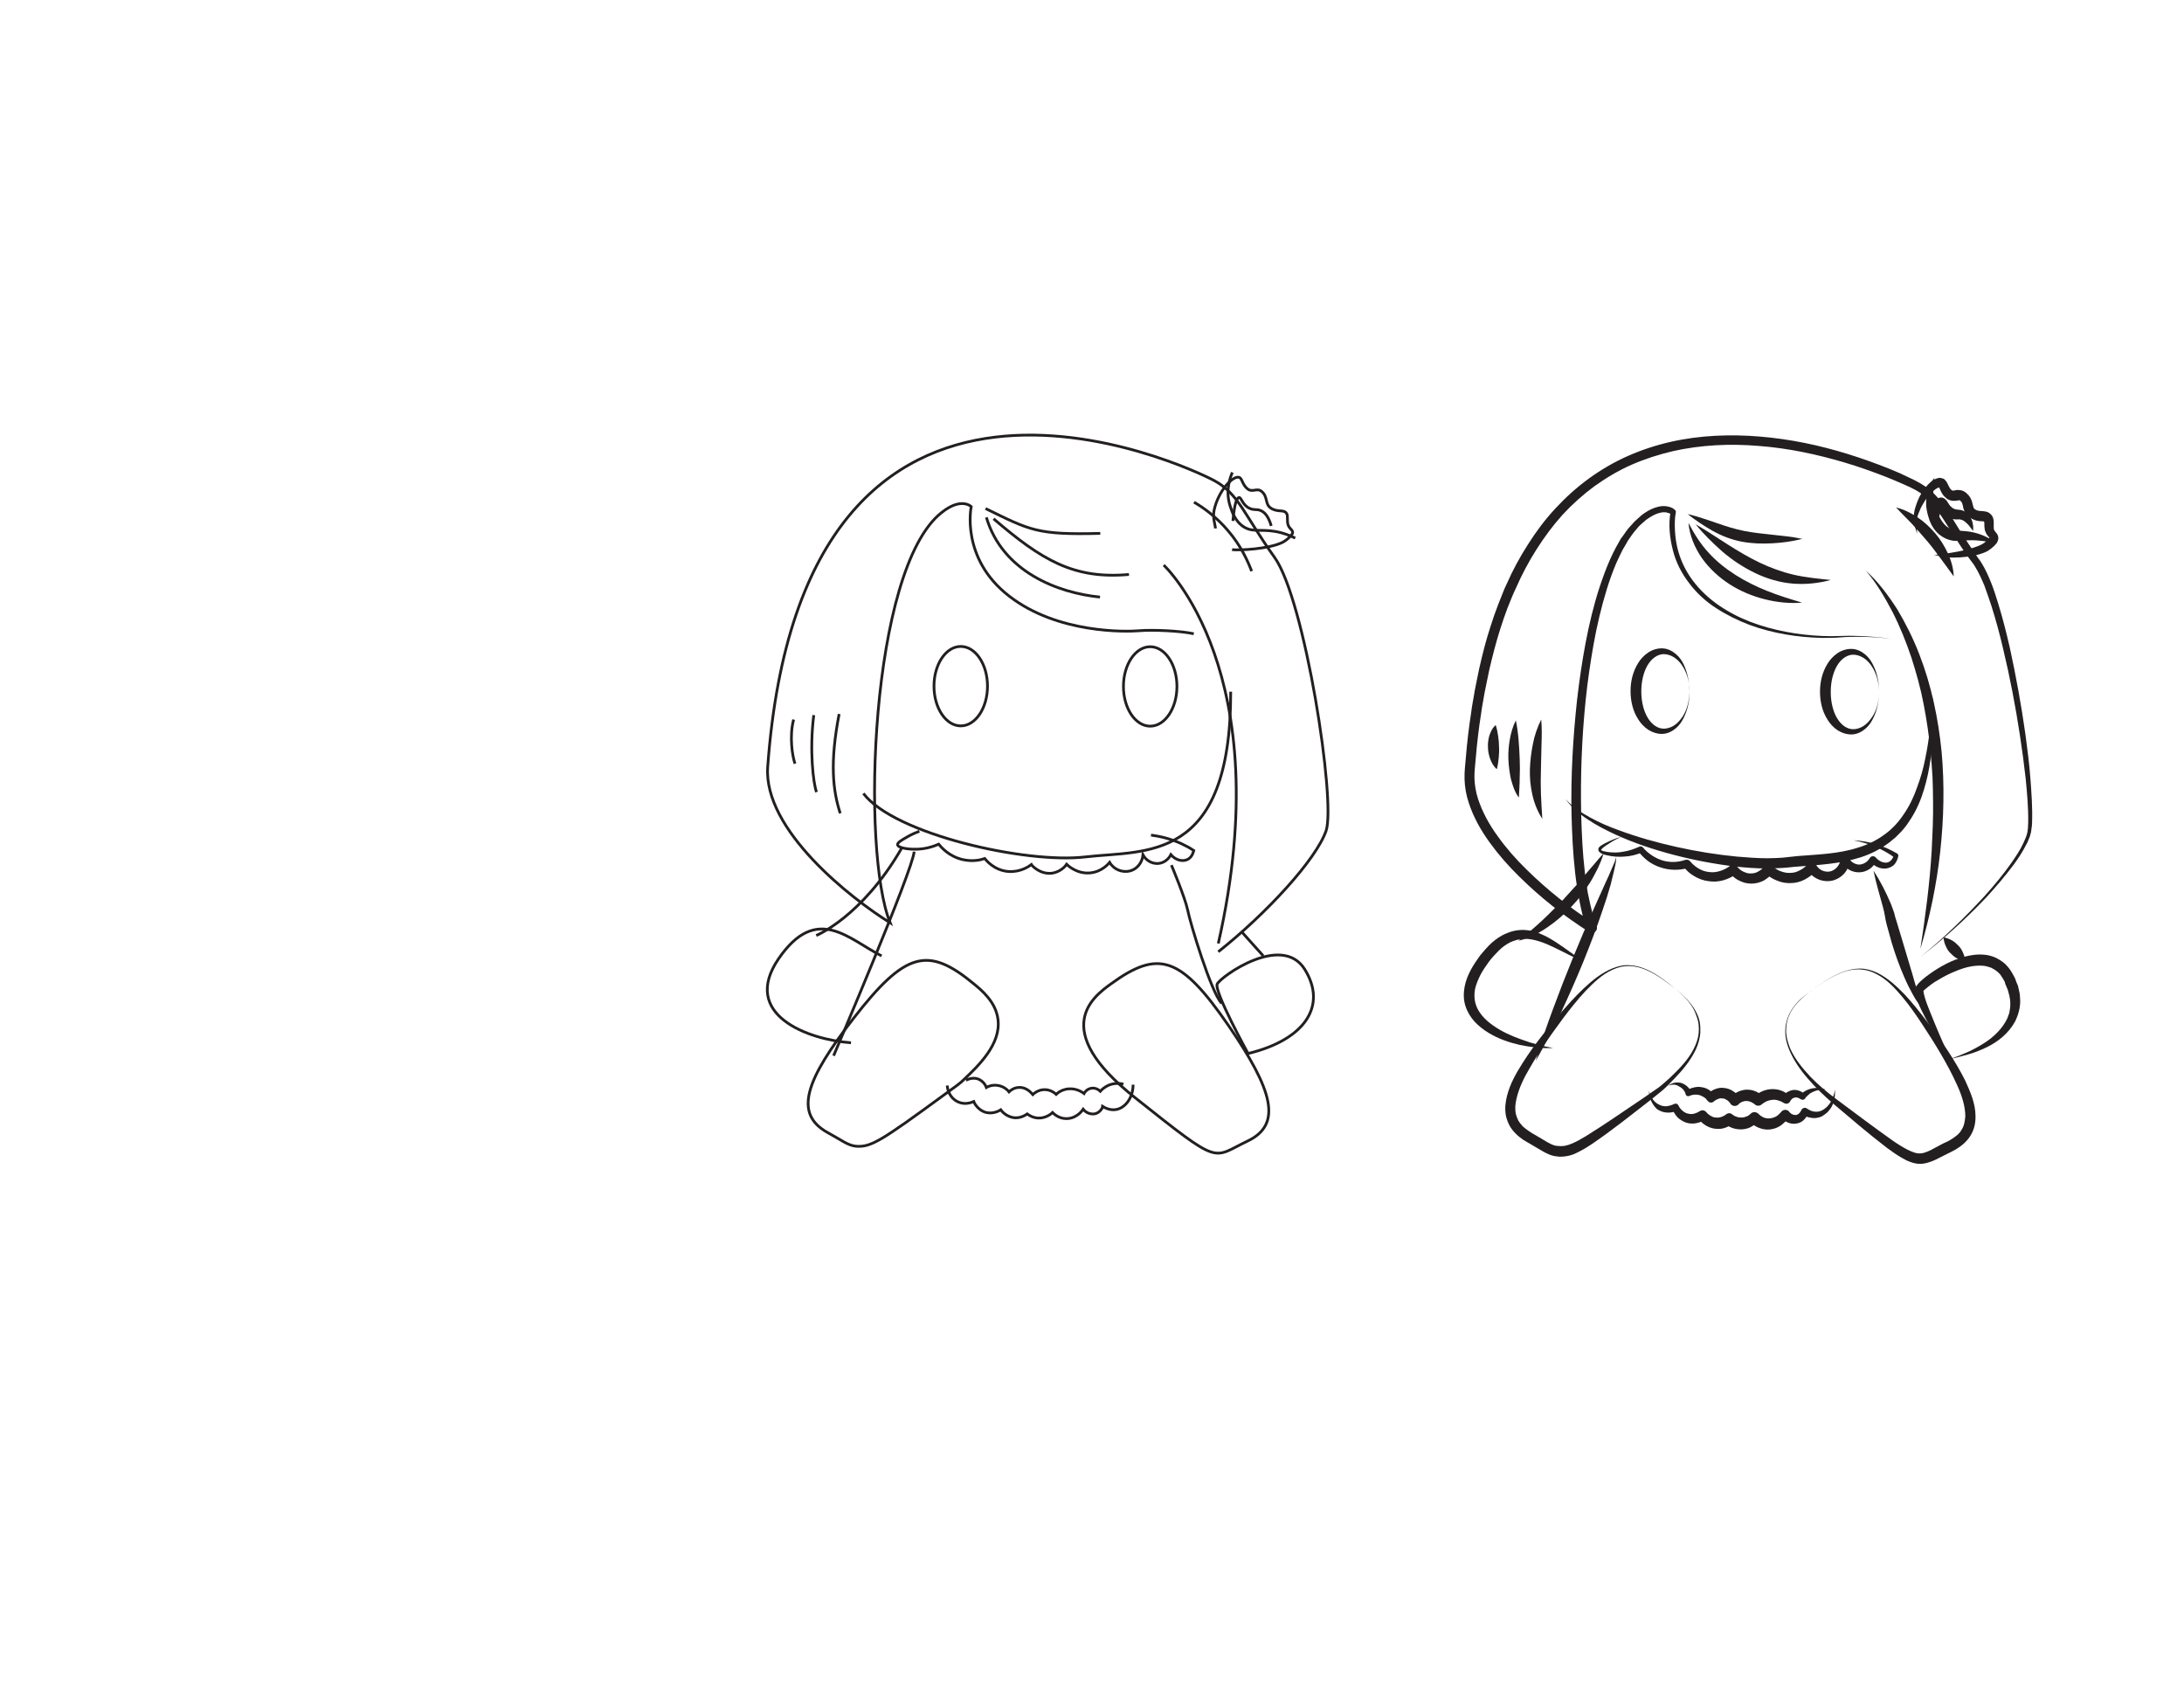 <?xml version="1.0" encoding="utf-8"?>
<!-- Generator: Adobe Illustrator 25.2.0, SVG Export Plug-In . SVG Version: 6.00 Build 0)  -->
<svg version="1.1" id="Layer_1" xmlns="http://www.w3.org/2000/svg" xmlns:xlink="http://www.w3.org/1999/xlink" x="0px" y="0px"
	 viewBox="0 0 792 612" style="enable-background:new 0 0 792 612;" xml:space="preserve">
<style type="text/css">
	.st0{fill:none;stroke:#231F20;stroke-miterlimit:10;}
	.st1{fill:#231F20;}
	.st2{fill:none;}
</style>
<path class="st0" d="M441.8,345.1c17.3-13.7,35.5-33.4,39.1-43.9c3.6-10.6-7.7-83.8-18.7-99.1c-11-15.4-13-23-21.8-27.8
	c-8.9-4.8-149.2-71.9-162,103.7c-1.7,23,30.5,48,44.4,56.6c-10.6-25.9-7.3-128.2,18.6-148.7c7.2-5.8,10.8-2.2,10.8-2.2
	s-4,18.7,13.7,32.4c17.6,13.7,42.5,13,47.2,12.6c4.7-0.4,14.8,0,19.8,1.1"/>
<path class="st0" d="M422,204.9c0,0,42.1,38.9,19.8,137.2"/>
<path class="st0" d="M357.4,184.4c16.2,7.9,18.6,9.6,41.6,9"/>
<path class="st0" d="M360.3,188.1c17.4,14.9,29,22,49.1,20.2"/>
<path class="st0" d="M357.4,188.6"/>
<path class="st0" d="M357.7,187.6c5.8,19.7,25.9,27.4,41.2,28.9"/>
<path class="st0" d="M304.3,258.9c-3.4,17.6-2.3,27.7,0.4,36"/>
<path class="st0" d="M295.1,259.3c-1.6,12.6-0.2,24.7,1,27.9"/>
<path class="st0" d="M288.2,261"/>
<path class="st0" d="M287.8,260.9c-1.6,5.9-0.5,13.3,0.5,16"/>
<path class="st0" d="M349.3,233.5"/>
<ellipse class="st0" cx="348.4" cy="248.8" rx="9.7" ry="14.4"/>
<ellipse class="st0" cx="417.1" cy="248.9" rx="9.7" ry="14.4"/>
<path class="st0" d="M313.1,287.7c11.2,14.8,59,25.6,80.6,23c21.6-2.5,52.7,2.5,52.6-59.9"/>
<path class="st0" d="M509.1,259.6"/>
<line class="st0" x1="450.3" y1="337.9" x2="458.1" y2="346.6"/>
<path class="st0" d="M452.6,382c0,0-12.4-22.5-11.2-25.2c1.3-2.7,23.4-18.5,31.7-5.4C481.4,364.6,473.3,377,452.6,382z"/>
<path class="st0" d="M424.5,314.4"/>
<path class="st0" d="M425.5,315.3"/>
<path class="st0" d="M424.8,313.7c0,0,4.9,11.6,5.9,16.3c0.9,4.7,8.5,29.8,12.3,33.8"/>
<path class="st0" d="M402.8,356.8c-6,4.4-22.7,16.2,8.8,41.2s27.7,22,40.7,15.8c13-6.1,9.1-18.7-6.7-41.8
	C428.2,346.7,420.1,344.2,402.8,356.8z"/>
<path class="st0" d="M353.1,356.7c2.8,2.3,8,6.5,8.8,12.9c1.2,9.1-7.4,17.1-12.2,21.7c-1.5,1.5-2.4,2.1-7.9,6.1
	c-22.3,16.3-26,18.7-31.5,18.2c-2.9-0.3-5.3-2.3-10.1-4.9c-12.6-6.9-7.9-19.2,9.2-41.3C328.3,345,336.5,343,353.1,356.7z"/>
<path class="st0" d="M308.6,378.1c-15.5-1.1-40.1-10.1-26.3-30.4c13.9-20.3,25.6-7,37.4-1.1"/>
<path class="st0" d="M302.3,382.8c0,0,28.8-67.5,29.2-74"/>
<path class="st0" d="M296.5,339.6"/>
<path class="st0" d="M297.8,338.8"/>
<path class="st0" d="M298.9,338.1"/>
<path class="st0" d="M296,339.2c0,0,16.6-6.7,31-31.7"/>
<path class="st0" d="M333.4,301.4c-1,0.4-2.6,1-4.3,2c-2.1,1.2-3.7,2.1-3.6,2.9c0.2,1.3,4.6,1.6,5.2,1.6c2.2,0.1,5.6,0,9.7-1.8
	c0.9,1.1,3.8,4.5,8.8,5.6c3.6,0.8,6.5,0.1,7.9-0.4c0.5,0.6,3.4,4.3,8.6,4.7c4.4,0.3,7.5-1.9,8.3-2.5c0.1,0.2,3.1,3.7,7.6,3.1
	c3.1-0.5,4.9-2.7,5.2-3.2c0.4,0.4,3.8,3.6,8.6,3.1c4.1-0.4,6.5-3.2,7-3.8c1.5,2.6,4.6,3.8,7.4,3.1c2.6-0.7,4.4-3,4.7-5.8
	c1.1,2,3.2,3.2,5.4,3.1c2-0.1,3.8-1.4,4.7-3.2c1.8,2.1,4.5,2.7,6.3,1.6c1.5-0.9,1.9-2.7,2-3.1c-1.3-0.9-2.8-1.7-4.5-2.5
	c-4.2-1.9-8-2.7-11-3.1"/>
<path class="st0" d="M350.3,391.7c0.2-0.1,2.1-1.2,4.3-0.5c2.2,0.8,3,2.8,3.1,3.1c0.5-0.3,2.1-1.1,4.3-0.7c2.3,0.4,3.6,1.9,3.9,2.3
	c0.3-0.3,1.7-1.6,3.7-1.6c3-0.1,4.8,2.5,4.9,2.6c0.3-0.3,1.8-1.7,4.1-1.8c2.5-0.1,4.2,1.5,4.4,1.7c0.5-0.5,2.1-1.8,4.6-2
	c3-0.2,5.1,1.4,5.5,1.7c0.1-0.2,0.8-1.4,2.2-1.8c1.3-0.4,2.7,0,3.7,1c0.5-0.6,1.5-1.5,3-2.2c2.4-1,4.6-0.6,5.4-0.4"/>
<path class="st0" d="M343.5,393.6c0.2,2.9,2,5.4,4.6,6.2c2.4,0.8,4.5-0.2,5-0.4c0.1,0.3,1.4,3.2,4.6,4c2.7,0.6,4.9-0.8,5.2-1
	c0.2,0.3,2,2.7,5.2,2.9c2.3,0.1,4-1.1,4.4-1.4c0.5,0.4,2,1.4,4,1.5c2.9,0.1,4.9-1.7,5.2-2c0.3,0.3,2.2,2.3,5.2,2.2
	c3.7-0.1,5.7-3.1,5.9-3.4c1.1,1.4,2.9,2,4.5,1.6c1.9-0.6,2.6-2.4,2.6-2.6c0.8,0.5,2.7,1.5,4.9,1.1c3.3-0.6,6.1-4.3,6.1-9"/>
<path class="st0" d="M433,182.1c3.3,1.9,8,5.2,12.4,10.4c4.7,5.5,7.1,11,8.5,14.6"/>
<path class="st0" d="M446.8,199.3c2.7,0.3,13.2-0.2,18.2-2.6c2-1,3.6-2.9,3.7-3.3c0.4-1.5-1.6-1.5-1.8-4.1c-0.1-2,0.1-2.5-0.4-3.2
	c-1-1.5-3.2-0.2-5.7-1.9c-2.2-1.5-0.9-4.2-3.4-6.1c-1.7-1.3-3.3,0.7-5.2-1c-1.7-1.5-1.8-3.7-2.8-4c-2.3-0.8-7.6,4.9-9.1,11.8
	c-0.6,2.7,0.3,5.1,0.5,6.7"/>
<path class="st0" d="M446.9,171.3c-0.6,1.4-2.7,6.4-0.8,12.2c0.6,1.9,1.8,5.7,5.2,7.7c3.7,2.1,6.6,0.2,13.4,2c2.2,0.6,3.9,1.4,5,1.9
	"/>
<path class="st0" d="M447.1,188.9c0.6-6.8,1.5-8.4,2.2-8.5c0.9-0.1,1.2,2.7,3.8,3.9c1.7,0.8,2.5,0.2,4,0.8c1.3,0.5,2.8,1.8,3.9,5.6"
	/>
<g>
	<path class="st1" d="M696.4,347c8.3-6.7,16-14.2,23.2-22c3.6-4,7-8.1,10-12.4c1.5-2.2,3-4.4,4.1-6.8l0.4-0.9l0.4-0.9
		c0.2-0.6,0.5-1.2,0.6-1.8c0.2-0.6,0.2-1.3,0.3-1.9c0-0.7,0.1-1.3,0.1-2c0.1-5.3-0.4-10.6-0.9-15.9c-0.6-5.3-1.3-10.6-2.1-15.8
		c-1.6-10.5-3.6-21-6.1-31.4c-1.2-5.2-2.6-10.3-4.2-15.4c-0.8-2.5-1.7-5-2.6-7.5c-1-2.4-2.1-4.8-3.4-6.9l-0.5-0.8l-0.6-0.8l-1.2-1.6
		l-2.3-3.3c-1.5-2.2-2.9-4.5-4.4-6.8c-2.9-4.5-5.6-9.1-9.4-12.3c-1.9-1.6-4.1-2.7-6.6-3.8c-2.4-1.1-4.8-2.1-7.3-3.1
		c-4.9-1.9-9.9-3.7-15-5.2c-10.1-3-20.5-5.2-31-6c-10.5-0.9-21.1-0.4-31.3,1.9c-5.1,1.2-10.1,2.8-14.9,4.9
		c-4.8,2.1-9.3,4.8-13.5,7.8c-4.2,3.1-8.1,6.6-11.6,10.4c-3.5,3.9-6.6,8.1-9.4,12.5c-2.8,4.4-5.3,9.1-7.4,13.9
		c-0.6,1.2-1.1,2.4-1.6,3.6c-0.5,1.2-1,2.4-1.5,3.7c-0.9,2.5-1.8,4.9-2.6,7.5c-1.6,5-2.9,10.1-4.1,15.3c-0.5,2.6-1.1,5.2-1.6,7.8
		c-0.4,2.6-1,5.2-1.3,7.8c-0.4,2.6-0.8,5.2-1.1,7.9c-0.3,2.6-0.6,5.3-0.8,7.9c-0.2,2.6-0.6,5.4-0.5,7.7c0.1,2.5,0.5,4.9,1.3,7.4
		c1.6,4.8,4.1,9.4,7.2,13.6c3,4.2,6.5,8.2,10.3,11.9c7.5,7.4,15.8,14,24.7,19.7l-2.6,2.2c-1.4-3.4-2.1-6.9-2.8-10.3
		c-0.3-1.7-0.6-3.5-0.9-5.2c-0.3-1.7-0.5-3.5-0.7-5.2c-0.8-7-1.1-13.9-1.3-20.9c-0.3-13.9,0.5-27.8,2-41.7
		c0.8-6.9,1.8-13.8,3.1-20.7c1.3-6.8,2.9-13.6,5.1-20.3c1.1-3.3,2.3-6.6,3.7-9.8c0.7-1.6,1.5-3.2,2.3-4.7l1.3-2.3
		c0.2-0.4,0.4-0.8,0.7-1.1l0.8-1.1c0.5-0.7,1-1.5,1.6-2.2l1.8-2c0.3-0.4,0.6-0.6,1-1l1-0.9c0.3-0.3,0.7-0.6,1-0.9l1.1-0.8
		c1.5-1,3.2-1.9,5.1-2.3c0.9-0.2,2-0.3,3-0.1c0.5,0.1,1,0.2,1.5,0.4c0.5,0.2,0.9,0.4,1.4,0.9c0.3,0.2,0.4,0.6,0.3,0.9l0,0.1
		c-0.4,2-0.4,4.2-0.3,6.4c0.1,2.2,0.4,4.3,0.9,6.4c1,4.2,2.9,8.2,5.5,11.7c2.6,3.5,5.8,6.5,9.4,9c3.6,2.5,7.5,4.5,11.6,6.1
		c8.2,3.1,17.1,4.7,25.9,5.1c2.2,0.1,4.4,0.1,6.6,0c2.2-0.1,4.5-0.1,6.7,0c2.2,0.1,4.4,0.2,6.7,0.4c2.2,0.2,4.4,0.5,6.6,0.9
		c-2.2-0.4-4.4-0.6-6.6-0.8c-2.2-0.1-4.4-0.2-6.6-0.2c-2.2,0-4.4,0-6.6,0.2c-2.2,0.2-4.5,0.2-6.7,0.2c-8.9-0.2-17.8-1.6-26.3-4.7
		c-4.2-1.6-8.3-3.6-12-6c-3.8-2.4-7.2-5.5-9.9-9.1c-2.8-3.6-4.9-7.7-6-12.2c-1.1-4.4-1.6-9-0.8-13.7l0.3,0.9
		c-0.1-0.1-0.5-0.3-0.8-0.4c-0.3-0.1-0.7-0.2-1-0.3c-0.7-0.1-1.4-0.1-2.2,0.1c-1.5,0.3-2.9,1.1-4.3,2l-1,0.7
		c-0.3,0.3-0.6,0.6-0.9,0.8l-0.9,0.8c-0.3,0.3-0.6,0.5-0.9,0.9l-1.6,1.9c-0.5,0.6-1,1.4-1.5,2.1l-0.7,1c-0.2,0.4-0.4,0.7-0.6,1.1
		l-1.3,2.2c-0.7,1.5-1.5,3-2.2,4.6c-1.3,3.1-2.5,6.3-3.5,9.6c-2,6.5-3.6,13.3-4.8,20c-1.2,6.8-2.2,13.6-2.9,20.5
		c-1.4,13.7-1.9,27.5-1.6,41.3c0.2,6.9,0.5,13.8,1.3,20.6c0.2,1.7,0.4,3.4,0.7,5.1c0.2,1.7,0.5,3.4,0.9,5c0.7,3.3,1.5,6.6,2.7,9.7
		l0,0c0.4,0.9-0.1,1.9-1,2.3c-0.5,0.2-1.1,0.1-1.6-0.1c-9.2-5.8-17.7-12.5-25.4-20.1c-3.9-3.8-7.5-7.9-10.7-12.3
		c-3.2-4.4-6-9.3-7.7-14.6c-0.9-2.7-1.4-5.5-1.5-8.4c-0.1-3,0.3-5.5,0.5-8.2c0.2-2.7,0.5-5.3,0.8-8c0.3-2.7,0.7-5.3,1.1-8
		c0.3-2.7,0.9-5.3,1.3-8c0.5-2.7,1.1-5.3,1.6-7.9c1.2-5.3,2.5-10.5,4.2-15.6c0.8-2.6,1.7-5.1,2.7-7.7c0.5-1.3,1-2.5,1.5-3.8
		c0.5-1.3,1-2.5,1.6-3.7c2.2-5,4.8-9.8,7.7-14.3c2.9-4.6,6.2-9,9.9-13c3.7-4,7.8-7.7,12.2-10.9c4.4-3.2,9.2-6,14.2-8.2
		c5-2.2,10.2-3.9,15.5-5.1c10.6-2.4,21.6-2.8,32.4-1.9c10.8,0.9,21.4,3.1,31.7,6.3c5.2,1.6,10.2,3.4,15.2,5.4c2.5,1,5,2.1,7.4,3.3
		c2.4,1.1,5,2.5,7.2,4.3c2.2,1.8,4,4,5.5,6.3c1.6,2.2,3,4.5,4.4,6.8c1.4,2.3,2.8,4.5,4.3,6.7l2.2,3.3l1.1,1.6l0.6,0.8l0.6,0.9
		c1.5,2.4,2.6,4.9,3.6,7.4c1,2.5,1.8,5.1,2.6,7.7c1.6,5.2,2.9,10.4,4.1,15.6c2.3,10.5,4.2,21,5.7,31.6c0.7,5.3,1.4,10.6,1.8,16
		c0.4,5.3,0.8,10.7,0.6,16.1c0,0.7-0.1,1.4-0.2,2c-0.1,0.7-0.1,1.4-0.4,2.1c-0.1,0.7-0.4,1.3-0.7,2l-0.4,1l-0.5,0.9
		c-1.2,2.4-2.7,4.7-4.3,6.9c-3.2,4.3-6.7,8.4-10.3,12.3C712.8,333.3,704.8,340.5,696.4,347z"/>
</g>
<g>
	<path class="st1" d="M676.6,206.9c4.5,4,8.1,8.9,11.4,14c3.1,5.2,5.8,10.6,8,16.3c4.4,11.3,6.9,23.3,8.1,35.4
		c1.1,12.1,0.8,24.2-0.5,36.2c-1.3,12-3.8,23.8-7.2,35.3c1.8-11.9,3.4-23.7,4.1-35.6l0.2-4.5c0.1-1.5,0.1-3,0.2-4.5l0.1-4.5l0-4.4
		c0-3-0.1-5.9-0.2-8.9c-0.1-1.5-0.2-3-0.3-4.4l-0.2-2.2l-0.2-2.2c-0.5-5.9-1.4-11.7-2.5-17.5c-1.1-5.8-2.7-11.5-4.5-17.1
		c-1.9-5.6-4.1-11.1-6.8-16.4C683.5,216.6,680.5,211.4,676.6,206.9z"/>
</g>
<g>
	<path class="st1" d="M612,186.4c3.6,0.8,7,2.1,10.4,3.2c3.4,1.2,6.6,2.2,10,2.9c3.4,0.7,6.9,1,10.4,1.4c3.6,0.4,7.2,0.7,10.8,1.5
		c-3.6,0.9-7.2,1.4-10.9,1.6c-3.7,0.2-7.4,0.1-11.1-0.6c-3.7-0.7-7.3-2.1-10.5-3.9C617.9,190.7,614.9,188.7,612,186.4z"/>
</g>
<g>
	<path class="st1" d="M614.9,190.1c4,2.3,7.8,4.9,11.6,7.3c3.8,2.4,7.6,4.7,11.6,6.6c4,1.9,8.1,3.4,12.4,4.4c4.3,1,8.8,1.4,13.4,1.9
		c-4.5,1.2-9.2,1.7-13.9,1.3c-4.7-0.4-9.4-1.8-13.7-3.9c-4.3-2.1-8.2-4.7-11.7-7.7C621.1,196.9,617.8,193.7,614.9,190.1z"/>
</g>
<g>
	<path class="st2" d="M612,190.6"/>
</g>
<g>
	<path class="st1" d="M612.3,189.6c2.1,4,4.4,7.7,7.3,10.8c2.9,3.2,6.2,5.8,9.8,8.1c3.6,2.3,7.5,4.2,11.5,5.8
		c4,1.6,8.2,2.9,12.6,4.2c-4.5,0.4-9.1-0.1-13.5-1.2c-4.4-1.1-8.8-2.9-12.7-5.4c-3.9-2.5-7.4-5.7-10.1-9.5
		C614.5,198.5,612.7,194.1,612.3,189.6z"/>
</g>
<g>
	<path class="st1" d="M558.9,260.9c0.3,3.1,0.2,6.2,0.1,9.2l-0.2,8.9c-0.1,3-0.1,5.9,0,8.8c0.1,3,0.3,5.9,0.5,9.1
		c-1.7-2.6-2.9-5.6-3.6-8.7c-0.7-3.1-1-6.2-0.9-9.3c0.1-3.1,0.5-6.2,1.1-9.2C556.5,266.6,557.5,263.7,558.9,260.9z"/>
</g>
<g>
	<path class="st1" d="M549.7,261.2c0.5,2.4,0.8,4.8,1,7.1c0.2,2.3,0.3,4.6,0.4,6.9c0.1,2.3,0.1,4.6,0,6.9c0,2.3-0.2,4.6-0.3,7.1
		c-0.8-1-1.3-2.1-1.8-3.3c-0.4-1.1-0.8-2.3-1.1-3.5c-0.5-2.3-0.8-4.7-0.9-7.1c-0.1-2.4,0.1-4.8,0.5-7.1
		C547.9,265.8,548.6,263.4,549.7,261.2z"/>
</g>
<g>
	<path class="st2" d="M542.8,262.9"/>
</g>
<g>
	<path class="st1" d="M542.4,262.9c0.5,1.5,0.7,2.8,0.9,4.1c0.2,1.3,0.3,2.6,0.3,3.8c0.1,1.3,0,2.6-0.1,3.9
		c-0.1,1.3-0.3,2.7-0.7,4.2c-1.2-1-1.9-2.4-2.4-3.7c-0.5-1.4-0.8-2.8-0.8-4.2c-0.1-1.4,0.1-2.9,0.5-4.3
		C540.6,265.3,541.2,263.9,542.4,262.9z"/>
</g>
<g>
	<path class="st2" d="M603.9,235.5"/>
</g>
<g>
	<path class="st1" d="M612.7,250.7c0,3.2-0.6,6.4-2,9.3c-0.7,1.5-1.6,2.9-2.9,4c-1.3,1.1-2.9,2-4.8,2.1c-1.8,0.1-3.7-0.5-5.3-1.5
		c-1.5-1-2.8-2.4-3.7-3.9c-1.9-3-2.7-6.6-2.7-10.1c0-3.5,0.8-7,2.7-10.1c0.9-1.5,2.2-2.9,3.7-3.9c1.5-1,3.4-1.6,5.3-1.5
		c1.9,0.1,3.5,1,4.8,2.1c1.3,1.1,2.2,2.5,2.9,4C612.1,244.3,612.6,247.6,612.7,250.7z M612.7,250.7c0-3.2-0.8-6.4-2.5-9.1
		c-0.8-1.3-1.9-2.5-3.2-3.3c-1.3-0.8-2.7-1.2-4.1-1.1c-2.7,0.3-4.8,2.5-6,5.1c-1.2,2.6-1.7,5.5-1.7,8.4c0,2.9,0.5,5.8,1.7,8.4
		c1.2,2.5,3.2,4.8,6,5.1c1.4,0.1,2.8-0.3,4.1-1.1c1.3-0.8,2.3-2,3.2-3.3C611.9,257.2,612.6,253.9,612.7,250.7z"/>
</g>
<g>
	<path class="st1" d="M681.4,250.9c0,3.2-0.6,6.4-2,9.3c-0.7,1.5-1.6,2.9-2.9,4c-1.3,1.1-2.9,2-4.8,2.1c-1.8,0.1-3.7-0.5-5.3-1.5
		c-1.5-1-2.8-2.4-3.7-3.9c-1.9-3-2.7-6.6-2.7-10.1c0-3.5,0.8-7,2.7-10.1c0.9-1.5,2.2-2.9,3.7-3.9c1.5-1,3.4-1.6,5.3-1.5
		c1.9,0.1,3.5,1,4.8,2.1c1.3,1.1,2.2,2.5,2.9,4C680.9,244.5,681.4,247.7,681.4,250.9z M681.4,250.9c0-3.2-0.8-6.4-2.5-9.1
		c-0.8-1.3-1.9-2.5-3.2-3.3c-1.3-0.8-2.7-1.2-4.1-1.1c-2.7,0.3-4.8,2.5-6,5.1c-1.2,2.6-1.7,5.5-1.7,8.4c0,2.9,0.5,5.8,1.7,8.4
		c1.2,2.5,3.2,4.8,6,5.1c1.4,0.1,2.8-0.3,4.1-1.1c1.3-0.8,2.3-2,3.2-3.3C680.7,257.3,681.4,254.1,681.4,250.9z"/>
</g>
<g>
	<path class="st1" d="M567.7,289.7c2.5,2.8,5.6,4.9,8.9,6.7c3.3,1.8,6.7,3.3,10.1,4.5c6.9,2.6,14.1,4.6,21.3,6.2
		c7.2,1.6,14.6,2.8,21.9,3.5c3.7,0.3,7.3,0.6,11,0.6c1.8,0,3.6-0.1,5.4-0.2c1.7-0.2,3.7-0.4,5.6-0.6c3.8-0.3,7.5-0.5,11.1-0.9
		c3.6-0.4,7.2-1,10.6-2.1c3.4-1,6.6-2.5,9.5-4.6c2.9-2,5.3-4.6,7.3-7.6c2-2.9,3.6-6.2,4.8-9.7c1.3-3.4,2.3-7,3-10.6
		c1.5-7.2,2.2-14.7,2.6-22.2c0.5,7.5,0.3,15-0.7,22.5c-0.5,3.7-1.3,7.5-2.4,11.1c-1.1,3.7-2.6,7.2-4.7,10.5
		c-0.5,0.8-1.1,1.6-1.6,2.4c-0.6,0.8-1.2,1.5-1.9,2.3c-0.7,0.7-1.4,1.4-2.1,2.1c-0.8,0.6-1.5,1.3-2.3,1.9c-3.2,2.4-6.7,4.2-10.5,5.4
		c-7.5,2.4-15.2,2.7-22.5,3.3c-1.9,0.1-3.6,0.4-5.6,0.5c-1.9,0.1-3.9,0.2-5.8,0.2c-3.8,0-7.6-0.3-11.4-0.7
		c-7.5-0.9-14.9-2.3-22.2-4.2c-7.3-1.9-14.5-4.3-21.3-7.4c-3.4-1.6-6.8-3.3-9.9-5.4c-1.6-1-3.1-2.2-4.5-3.4
		C570,292.6,568.8,291.2,567.7,289.7z"/>
</g>
<path class="st0" d="M763.7,261.6"/>
<g>
	<path class="st1" d="M704.8,339.9c1.3,0.2,2.2,0.6,3.1,1.1c0.9,0.5,1.6,1.2,2.3,1.9c0.7,0.7,1.2,1.5,1.6,2.4
		c0.4,0.9,0.8,1.9,0.8,3.2c-1.3-0.2-2.2-0.6-3.1-1.1c-0.9-0.5-1.6-1.2-2.3-1.9c-0.7-0.7-1.2-1.5-1.6-2.5
		C705.2,342.2,704.9,341.2,704.8,339.9z"/>
</g>
<g>
	<path class="st1" d="M707.2,384c-2.6-3.8-4.9-7.7-7.2-11.6c-1.1-2-2.2-4-3.2-6.1c-0.5-1-1-2.1-1.4-3.2c-0.2-0.5-0.4-1.1-0.6-1.7
		c-0.2-0.6-0.4-1.2-0.4-2.1c0-0.2,0-0.4,0.1-0.9c0.1-0.4,0.2-0.6,0.4-0.8c0.3-0.4,0.5-0.6,0.7-0.9c0.4-0.5,0.9-0.9,1.3-1.3
		c0.9-0.8,1.8-1.5,2.8-2.2c1.9-1.4,3.9-2.6,6-3.7c2.1-1.1,4.3-1.9,6.7-2.6c2.3-0.6,4.8-1,7.4-0.7c1.3,0.1,2.6,0.5,3.8,1
		c1.2,0.6,2.4,1.3,3.4,2.2c0.5,0.4,0.9,1,1.4,1.5c0.4,0.5,0.8,1.1,1.1,1.6l0.9,1.6c0.1,0.3,0.3,0.5,0.4,0.8l0.3,0.9l0.7,1.7l0.4,1.8
		c0.1,0.3,0.1,0.6,0.2,0.9l0.1,0.9c0,0.6,0.1,1.3,0.1,1.9c0,2.5-0.7,5-1.8,7.3c-2.4,4.4-6.3,7.5-10.5,9.5c-2.1,1-4.3,1.9-6.5,2.5
		c-1.1,0.3-2.2,0.6-3.3,0.9L707.2,384z M707.2,384c1.1-0.4,2.2-0.8,3.2-1.2c1-0.4,2.1-0.9,3.1-1.3c1-0.4,2-1,3-1.5
		c1-0.5,1.9-1.1,2.9-1.7c3.7-2.3,6.9-5.5,8.6-9.2c0.2-0.5,0.3-1,0.5-1.4c0.1-0.2,0.2-0.5,0.2-0.7l0.1-0.7c0.1-0.5,0.2-1,0.2-1.5
		l0-1.5c0-0.5-0.1-1-0.2-1.5l-0.1-0.7c-0.1-0.2-0.1-0.5-0.2-0.7l-0.4-1.5l-0.6-1.4l-0.3-0.7L727,356l-0.8-1.4
		c-0.3-0.5-0.6-0.8-0.8-1.2c-0.3-0.3-0.6-0.7-1-1c-0.7-0.6-1.5-1.1-2.3-1.5c-0.9-0.3-1.8-0.6-2.7-0.7c-1.9-0.2-4,0-6,0.5
		c-2,0.5-4,1.3-6,2.2c-2,0.9-3.9,2-5.7,3.1c-0.9,0.6-1.8,1.2-2.6,1.9c-0.4,0.3-0.8,0.7-1.2,1c-0.2,0.2-0.3,0.3-0.4,0.4
		c0,0,0,0,0-0.1c0-0.1,0-0.1,0,0c0,0.3,0.1,0.8,0.2,1.3c0.1,0.5,0.3,1,0.4,1.5c0.3,1,0.7,2.1,1.1,3.1c0.8,2.1,1.7,4.2,2.5,6.2
		C703.5,375.7,705.4,379.8,707.2,384z"/>
</g>
<g>
	<path class="st2" d="M679.1,316.3"/>
</g>
<g>
	<path class="st2" d="M680.1,317.2"/>
</g>
<g>
	<path class="st1" d="M679.4,315.7c2.5,3.8,4.5,7.8,6.3,12c0.4,1.1,0.8,2.1,1.2,3.3l0.4,1.6l0.5,1.6l1.9,6.3
		c1.3,4.2,2.5,8.5,3.8,12.7c0.6,2.1,1.2,4.3,1.9,6.4l0.5,1.6c0.2,0.5,0.4,1,0.5,1.6c0.4,1,0.8,2.1,1.3,3.1c-0.9-0.7-1.6-1.6-2.3-2.5
		c-0.7-0.9-1.2-1.9-1.8-2.9c-1.1-2-2.1-4-3-6.1c-1.8-4.1-3.3-8.3-4.6-12.6c-0.6-2.2-1.2-4.3-1.8-6.5l-0.4-1.7l-0.3-1.7
		c-0.2-1-0.4-2.1-0.7-3.1C681.6,324.4,680.3,320.1,679.4,315.7z"/>
</g>
<g>
	<path class="st1" d="M657.4,358.8c-1.7,1.2-3.4,2.6-4.9,4.1c-1.5,1.5-2.8,3.2-3.6,5.1c-0.9,1.9-1.2,4-1.2,6.1
		c0.1,2.1,0.7,4.1,1.5,6.1c1.7,3.8,4.4,7.1,7.3,10.2c2.9,3,6.1,5.7,9.5,8.2l10.2,7.6c3.4,2.5,6.8,5,10.2,7.4
		c1.7,1.2,3.5,2.3,5.2,3.2c1.8,0.9,3.5,1.6,5,1.4c1.5-0.1,3.3-1,5.1-2l2.8-1.5l1.5-0.7c0.4-0.2,0.9-0.4,1.3-0.7
		c0.8-0.5,1.6-1,2.3-1.6c0.7-0.6,1.3-1.2,1.7-2c0.5-0.7,0.8-1.5,1-2.3c0.2-0.8,0.3-1.7,0.4-2.6c0-3.7-1.3-7.7-3-11.4
		c-1.7-3.8-3.7-7.5-5.8-11.1c-2.1-3.6-4.4-7.2-6.7-10.7c-2.3-3.5-4.7-7-7.4-10.2c-2.7-3.2-5.6-6.3-9.3-8.2c-1.8-1-3.9-1.6-6-1.7
		c-2.1-0.1-4.2,0.3-6.2,1C664.4,354,660.8,356.3,657.4,358.8z M657.4,358.8c3.4-2.5,7-4.9,10.9-6.4c2-0.7,4.1-1.2,6.2-1.2
		c2.1,0,4.3,0.6,6.2,1.5c3.9,1.9,7.1,4.9,10,7.9c2.9,3.1,5.6,6.5,8.1,9.8c5.1,6.8,10,13.7,13.9,21.5c0.9,2,1.8,4,2.5,6.1
		c0.7,2.1,1.2,4.4,1.2,6.8c0,1.2-0.1,2.4-0.4,3.6c-0.3,1.2-0.8,2.4-1.5,3.5c-0.7,1.1-1.5,2-2.4,2.8c-0.9,0.8-1.9,1.5-2.9,2.1
		c-0.5,0.3-1,0.5-1.5,0.8l-1.4,0.7l-2.8,1.4c-1,0.5-1.9,1-3,1.4c-1.1,0.4-2.3,0.8-3.7,0.9c-1.3,0.1-2.7-0.2-3.8-0.6
		c-1.2-0.4-2.2-0.9-3.2-1.5c-2-1.1-3.7-2.4-5.4-3.6c-6.8-5.2-13.2-10.7-19.7-16.2c-3.2-2.8-6.3-5.7-9.1-9c-2.8-3.2-5.3-6.8-6.9-10.8
		c-0.8-2-1.3-4.1-1.3-6.3c0-2.1,0.5-4.3,1.4-6.2c0.9-1.9,2.2-3.6,3.7-5.1C654,361.3,655.7,360,657.4,358.8z"/>
</g>
<g>
	<path class="st1" d="M607.6,358.6c3.3,2.6,6.5,5.7,8.1,9.7c0.4,1,0.7,2,0.8,3.1c0.1,0.5,0.1,1.1,0.1,1.6c0,0.5,0,1.1,0,1.6
		c-0.2,2.1-0.8,4.2-1.7,6.1c-1.9,3.9-4.6,7.2-7.6,10.3c-1.5,1.5-2.9,3.1-4.6,4.5c-1.7,1.4-3.3,2.7-5,4c-6.7,5.2-13.3,10.5-20.4,15.3
		c-1.8,1.2-3.6,2.3-5.7,3.3c-1,0.5-2.2,0.9-3.4,1.1c-1.2,0.2-2.5,0.3-3.7,0.1c-1.3-0.1-2.6-0.6-3.6-1.1c-1.1-0.5-2-1.1-2.9-1.6
		l-2.7-1.6l-1.4-0.8c-0.5-0.3-1-0.6-1.5-0.9c-1.9-1.3-3.8-3-5-5.2c-0.6-1.1-1-2.3-1.3-3.5c-0.2-1.2-0.3-2.5-0.2-3.7
		c0.2-2.4,0.8-4.6,1.6-6.7c0.8-2.1,1.8-4,2.9-5.9c4.4-7.5,9.7-14.1,15.2-20.6c2.8-3.2,5.6-6.4,8.7-9.3c3.1-2.9,6.5-5.7,10.5-7.3
		c2-0.8,4.1-1.3,6.3-1.1c2.1,0.1,4.2,0.7,6.2,1.6C601,353.3,604.4,355.9,607.6,358.6z M607.6,358.6c-3.3-2.6-6.7-5.2-10.6-6.9
		c-1.9-0.8-4-1.4-6.1-1.4c-2.1-0.1-4.2,0.4-6.1,1.3c-3.8,1.7-6.9,4.7-9.8,7.7c-2.9,3.1-5.5,6.4-8,9.7c-2.5,3.4-5,6.8-7.3,10.3
		c-2.4,3.5-4.5,7.1-6.5,10.7c-1.9,3.6-3.4,7.5-3.7,11.2c0,0.9,0,1.8,0.2,2.7c0.2,0.8,0.5,1.6,0.9,2.4c0.4,0.7,1,1.4,1.6,2.1
		c0.7,0.6,1.4,1.2,2.2,1.7c0.4,0.3,0.8,0.5,1.2,0.8l1.4,0.8l2.7,1.6c1.8,1.1,3.5,2.1,5,2.2c0.9,0.1,1.8,0.1,2.6,0
		c0.9-0.2,1.7-0.4,2.6-0.8c1.8-0.7,3.6-1.8,5.3-2.8c3.5-2.2,7.1-4.5,10.6-6.9l10.5-7.1c1.7-1.2,3.5-2.4,5.2-3.6
		c0.8-0.6,1.6-1.3,2.4-2c0.8-0.7,1.6-1.4,2.3-2.1c3-2.9,6-6,7.9-9.7c1-1.9,1.7-3.9,1.9-5.9c0.2-2.1,0-4.2-0.8-6.2
		C614,364.4,610.9,361.3,607.6,358.6z"/>
</g>
<g>
	<path class="st1" d="M563.2,380c-4,0.2-8-0.3-12-1.1c-3.9-0.9-7.8-2.2-11.4-4.4c-1.8-1.1-3.5-2.4-5-4c-1.5-1.6-2.7-3.6-3.4-5.8
		c-0.7-2.2-0.7-4.6-0.3-6.8c0.4-2.2,1.2-4.2,2.2-6.1c1-1.9,2.2-3.6,3.4-5.3c1.3-1.6,2.7-3.2,4.2-4.6c1.6-1.4,3.4-2.7,5.5-3.5
		c2-0.9,4.3-1.3,6.5-1.2c2.2,0.1,4.3,0.7,6.2,1.6c1.9,0.8,3.7,1.9,5.4,3c3.4,2.2,6.5,4.7,9.8,6.8c-3.7-1.4-7.2-3.4-10.8-5.1
		c-3.5-1.7-7.2-3.1-10.7-3.1c-1.8,0.1-3.4,0.5-5,1.2c-1.6,0.8-3,1.8-4.3,3.1c-1.3,1.3-2.6,2.7-3.7,4.2c-1.1,1.6-2.2,3.1-3,4.7
		c-0.8,1.6-1.5,3.3-1.9,5c-0.3,1.7-0.3,3.4,0.1,5c0.8,3.3,3.4,6.1,6.4,8.2c3.1,2.2,6.6,3.8,10.3,5.1
		C555.4,378.3,559.3,379.3,563.2,380z"/>
</g>
<g>
	<path class="st1" d="M556.9,384.7c1.8-6.4,4-12.7,6.3-18.9c2.3-6.2,4.7-12.4,7.2-18.5c2.5-6.1,5.1-12.2,7.8-18.3l4.1-9.1
		c0.7-1.5,1.4-3,2-4.5c0.3-0.8,0.7-1.5,1-2.3c0.3-0.8,0.6-1.5,0.8-2.3c0,1.7-0.4,3.3-0.8,5c-0.4,1.6-0.8,3.2-1.2,4.9
		c-0.9,3.2-1.9,6.4-3,9.5c-2.1,6.3-4.5,12.5-7,18.7c-2.5,6.1-5.2,12.2-8,18.2C563.2,373,560.2,378.9,556.9,384.7z"/>
</g>
<g>
	<path class="st2" d="M551.1,341.5"/>
</g>
<g>
	<path class="st2" d="M552.4,340.8"/>
</g>
<g>
	<path class="st2" d="M553.5,340.1"/>
</g>
<g>
	<path class="st1" d="M550.6,341.1c3-2.3,5.8-4.7,8.5-7.2c2.7-2.5,5.2-5.1,7.8-7.7c1.2-1.4,2.5-2.7,3.7-4.1c1.3-1.3,2.4-2.8,3.6-4.2
		c1.2-1.4,2.4-2.8,3.6-4.2c1.2-1.4,2.4-2.9,3.8-4.3c-0.6,1.8-1.3,3.6-2.1,5.3c-0.9,1.7-1.7,3.4-2.7,5c-1,1.6-2.1,3.2-3.2,4.7
		c-0.6,0.8-1.2,1.5-1.8,2.2l-1.9,2.1c-2.6,2.8-5.5,5.3-8.7,7.5C557.8,338.5,554.4,340.3,550.6,341.1z"/>
</g>
<g>
	<path class="st1" d="M588,303.4c-1.9,0.8-3.7,1.9-5.5,3.1c-0.4,0.3-0.9,0.6-1.2,0.9c-0.2,0.2-0.4,0.3-0.5,0.5
		c-0.1,0.2-0.2,0.3-0.2,0.3c0,0,0.3,0.3,0.8,0.4c0.4,0.1,0.9,0.2,1.4,0.3c2,0.3,4.1,0.3,6-0.1c2-0.3,3.9-1,5.7-1.8
		c0.5-0.2,1-0.1,1.3,0.3l0.1,0.1c0.9,1.1,2,2,3.2,2.8c1.2,0.8,2.5,1.4,3.8,1.8c2.7,0.8,5.6,0.7,8.2-0.2c0.7-0.2,1.4,0,1.8,0.5
		l0.1,0.1c0.8,1,1.9,1.9,3.1,2.6c1.2,0.7,2.5,1.1,3.8,1.2c1.3,0.2,2.7,0,3.9-0.4c1.3-0.4,2.5-1,3.5-1.8c0.8-0.6,2-0.5,2.6,0.2
		l0.1,0.1c0.2,0.3,0.7,0.7,1,1c0.4,0.3,0.8,0.6,1.3,0.8c0.9,0.4,1.8,0.7,2.7,0.6c0.9,0,1.8-0.2,2.6-0.7c0.8-0.4,1.6-1.1,2.1-1.8l0,0
		c0.7-0.9,1.9-1.1,2.8-0.4c0.1,0,0.1,0.1,0.2,0.2c0.8,0.8,1.9,1.5,3,1.9c1.1,0.4,2.3,0.7,3.5,0.6c1.2,0,2.4-0.3,3.4-0.9
		c1.1-0.5,2.1-1.3,2.9-2.2l0.1-0.1c0.7-0.8,1.9-0.8,2.6-0.2c0.2,0.1,0.3,0.3,0.4,0.5c0.5,0.9,1.2,1.6,2.1,2c0.9,0.4,1.9,0.6,2.9,0.4
		c1.9-0.4,3.6-2.2,3.8-4.3l0-0.1c0.1-0.9,0.9-1.5,1.8-1.4c0.6,0.1,1,0.4,1.3,0.9c0.6,1.4,2.1,2.3,3.6,2.4c1.5,0,3.1-0.9,3.9-2.3
		l0.1-0.1c0.3-0.6,1.1-0.8,1.7-0.5c0.2,0.1,0.3,0.2,0.4,0.3c0.9,1.1,2.3,1.9,3.7,1.9c0.7,0,1.3-0.3,1.8-0.8c0.5-0.5,0.9-1.2,1-1.9
		l0.4,0.9c-4.4-3.2-9.5-5.3-15-6.3c2.8,0.1,5.6,0.6,8.2,1.4c2.7,0.8,5.3,2,7.7,3.4c0.3,0.2,0.4,0.5,0.4,0.8l0,0.1
		c-0.2,1-0.6,2-1.3,2.9c-0.7,0.9-1.9,1.4-3,1.6c-2.3,0.3-4.4-0.8-5.8-2.4l2.1-0.3c-0.5,1.2-1.4,2.2-2.4,2.9
		c-1.1,0.7-2.4,1.2-3.7,1.2c-2.7,0.1-5.3-1.4-6.5-3.8l3-0.6c-0.1,1.7-0.8,3.4-1.9,4.7c-1.1,1.3-2.7,2.3-4.4,2.7
		c-1.7,0.4-3.6,0.2-5.2-0.5c-1.6-0.7-3-1.9-3.9-3.4l3.1,0.3c-1.1,1.4-2.5,2.4-4,3.2c-1.5,0.8-3.3,1.3-5,1.3
		c-1.7,0.1-3.5-0.2-5.1-0.9c-1.6-0.6-3-1.5-4.4-2.8l3-0.2c-0.9,1.3-2.1,2.2-3.4,3c-1.4,0.7-2.9,1.1-4.5,1.1c-1.6,0-3.1-0.4-4.4-1.1
		c-0.7-0.3-1.3-0.7-1.9-1.2c-0.6-0.5-1.1-0.9-1.7-1.6l2.7,0.3c-1.5,1.1-3.1,1.9-4.9,2.4c-1.8,0.5-3.6,0.6-5.4,0.3
		c-1.8-0.2-3.6-0.9-5.1-1.8c-1.6-0.9-2.9-2.1-4-3.6l1.8,0.6c-3.3,1-6.9,0.9-10.1-0.2c-1.6-0.5-3.1-1.3-4.5-2.3
		c-1.3-1-2.5-2.2-3.5-3.5l1.4,0.4c-2,0.8-4.2,1.4-6.4,1.5c-2.2,0.2-4.4,0-6.5-0.5c-0.5-0.1-1.1-0.3-1.6-0.5
		c-0.3-0.1-0.5-0.3-0.8-0.5c-0.3-0.2-0.6-0.6-0.6-1.1c0-0.5,0.3-0.8,0.5-1c0.2-0.2,0.5-0.4,0.7-0.5c0.5-0.3,0.9-0.6,1.4-0.8
		C584,304.8,586,303.9,588,303.4z"/>
</g>
<g>
	<path class="st1" d="M604.9,393.7c1.2-1,2.8-1.4,4.5-1.1c0.8,0.2,1.6,0.6,2.3,1.2c0.7,0.6,1.2,1.2,1.6,2.1l-1.5-0.6
		c0.8-0.5,1.6-0.8,2.5-1c0.9-0.2,1.8-0.3,2.7-0.1c0.9,0.1,1.8,0.4,2.6,0.9c0.8,0.5,1.5,1,2.2,1.8l-2.5-0.2c0.7-0.8,1.6-1.4,2.7-1.8
		c1-0.4,2.2-0.6,3.3-0.4c1.1,0.1,2.2,0.5,3.1,1.1c0.5,0.3,0.9,0.6,1.3,1c0.4,0.4,0.7,0.7,1.1,1.3l-3-0.3c0.7-0.8,1.6-1.3,2.6-1.8
		c1-0.4,2-0.7,3.1-0.7c1.1,0,2.1,0.2,3.1,0.6c1,0.4,1.8,1,2.6,1.7l-2.7-0.1c1.7-1.5,4-2.4,6.3-2.4c1.1,0,2.3,0.2,3.3,0.6
		c1,0.4,2,1,2.8,1.7l-2.4,0.5c0.4-0.7,1-1.3,1.6-1.7c0.7-0.4,1.5-0.7,2.3-0.8c1.6-0.1,3.1,0.6,4.1,1.6l-1.6,0.1
		c1.2-1.2,2.8-2,4.5-2.3c1.6-0.3,3.3-0.1,4.7,0.5c-1.6-0.1-3.1,0.1-4.4,0.7c-0.7,0.3-1.3,0.6-1.8,1.1c-0.5,0.4-1,0.9-1.4,1.5
		c-0.3,0.4-0.9,0.5-1.4,0.2l0,0l-0.2-0.1c-0.7-0.5-1.5-0.7-2.2-0.5c-0.3,0.1-0.6,0.2-0.9,0.5c-0.2,0.2-0.5,0.5-0.6,0.8
		c-0.3,0.7-1.2,1.1-1.9,0.8c-0.1,0-0.2-0.1-0.3-0.1l-0.2-0.1c-0.6-0.4-1.3-0.7-2-0.9c-0.7-0.2-1.4-0.3-2.1-0.2
		c-1.4,0.1-2.7,0.7-3.8,1.6c-0.7,0.7-1.9,0.7-2.6,0l-0.1-0.1c-0.4-0.3-0.9-0.6-1.4-0.8c-0.5-0.2-1-0.3-1.5-0.3c-0.5,0-1,0.1-1.5,0.3
		c-0.5,0.2-1,0.5-1.3,0.9l-0.1,0.1c-0.8,0.7-2,0.7-2.7-0.1c-0.1-0.1-0.2-0.2-0.2-0.3c-0.1-0.1-0.3-0.4-0.5-0.6
		c-0.2-0.2-0.4-0.4-0.7-0.6c-0.5-0.3-1-0.6-1.5-0.6c-0.5-0.1-1.1-0.1-1.6,0.1c-0.5,0.2-1.1,0.5-1.5,0.8l-0.2,0.2
		c-0.7,0.6-1.6,0.5-2.2-0.2c0,0-0.1-0.1-0.1-0.1c-0.3-0.4-0.7-0.9-1.2-1.2c-0.5-0.3-1-0.6-1.6-0.8c-1.1-0.3-2.4-0.3-3.6,0.2
		l-0.2,0.1c-0.5,0.2-1.1,0-1.3-0.5c0,0,0-0.1,0-0.1c-0.1-0.5-0.4-1.1-0.8-1.6c-0.4-0.5-0.9-0.9-1.5-1.2
		C607.8,393.1,606.3,393.1,604.9,393.7z"/>
</g>
<g>
	<path class="st1" d="M598,395.5c0.2,1.1,0.7,2.1,1.3,3c0.6,0.9,1.4,1.6,2.3,2c0.9,0.5,1.9,0.7,2.8,0.6c0.9-0.1,1.9-0.4,2.7-0.8
		c0.5-0.3,1.2-0.1,1.5,0.4l0,0l0.1,0.2c0.3,0.7,0.9,1.4,1.5,1.9c0.6,0.5,1.3,0.9,2,1c0.7,0.2,1.5,0.2,2.2,0c0.7-0.2,1.4-0.5,2-0.9
		c0.7-0.5,1.7-0.4,2.3,0.3l0.1,0.1c0.4,0.5,1,1,1.6,1.3c0.6,0.4,1.2,0.6,1.9,0.6c0.6,0.1,1.3,0,1.9-0.2c0.6-0.2,1.2-0.5,1.7-0.9
		c0.7-0.6,1.7-0.6,2.3,0l0.1,0.1c1,0.7,2.2,1.1,3.4,1c0.6,0,1.2-0.2,1.7-0.4c0.6-0.2,1.1-0.6,1.5-1l0,0c0.8-0.8,2-0.7,2.8,0.1
		c0.5,0.5,1.2,1,1.9,1.3c0.7,0.3,1.5,0.4,2.3,0.3c0.8-0.1,1.5-0.3,2.2-0.7c0.7-0.4,1.4-1.1,1.8-1.6l0.1-0.1c0.5-0.7,1.6-0.9,2.4-0.4
		c0.1,0.1,0.3,0.2,0.4,0.4c0.5,0.7,1.4,1.2,2.3,1.2c0.4,0,0.9-0.2,1.2-0.5c0.4-0.3,0.7-0.8,0.9-1.2l0.1-0.2c0.3-0.6,1.1-0.9,1.7-0.6
		c0.1,0,0.1,0.1,0.2,0.1c1,0.7,2.1,1.2,3.2,1.2c1.1,0.1,2.3-0.3,3.3-1.1c1-0.7,1.9-1.8,2.5-3c0.6-1.2,1-2.5,1.2-3.9
		c0.1,1.4,0,2.9-0.4,4.3c-0.2,0.7-0.5,1.4-0.9,2.1c-0.4,0.6-0.9,1.3-1.4,1.8c-0.6,0.5-1.2,1-1.9,1.4c-0.7,0.4-1.6,0.6-2.4,0.7
		c-1.7,0.1-3.3-0.4-4.7-1.1l2-0.7c-0.3,1-0.8,1.7-1.6,2.5c-0.7,0.7-1.7,1.2-2.8,1.3c-1,0.2-2.1,0-3-0.4c-1-0.4-1.8-1-2.4-1.8
		l2.8-0.1c-0.4,0.6-0.8,1.1-1.3,1.6c-0.5,0.5-1,0.9-1.5,1.3c-1.1,0.8-2.4,1.3-3.8,1.5c-1.4,0.2-2.8,0-4.1-0.5
		c-1.3-0.5-2.4-1.2-3.4-2.2l2.8,0.1c-0.8,0.8-1.7,1.3-2.6,1.8c-1,0.5-2,0.7-3.1,0.8c-2.2,0.1-4.4-0.6-6-1.9l2.4,0
		c-0.9,0.7-2,1.2-3.1,1.5c-1.1,0.3-2.3,0.3-3.5,0.1c-1.2-0.2-2.3-0.7-3.2-1.3c-1-0.6-1.7-1.4-2.4-2.3l2.4,0.4
		c-1.1,0.7-2.2,1.1-3.4,1.3c-1.2,0.2-2.5,0.1-3.6-0.3c-1.1-0.4-2.2-1.1-3-1.9c-0.8-0.9-1.4-1.8-1.8-2.9l1.6,0.6
		c-1.2,0.5-2.5,0.7-3.8,0.6c-1.3-0.1-2.5-0.6-3.5-1.3C598.9,400.2,597.9,397.7,598,395.5z"/>
</g>
<g>
	<path class="st1" d="M687.6,184c2.8,0.7,5.4,2,7.8,3.6c2.4,1.6,4.5,3.6,6.4,5.8c1.9,2.2,3.4,4.7,4.6,7.3c1.2,2.6,2,5.4,2.1,8.3
		c-1.7-2.3-3.3-4.6-4.9-6.7c-1.6-2.2-3.2-4.3-4.9-6.3c-1.7-2-3.5-4-5.3-6C691.5,188,689.5,186.1,687.6,184z"/>
</g>
<g>
	<path class="st1" d="M701.4,201.2c3.2-0.2,6.4-0.8,9.6-1.4c1.6-0.3,3.1-0.7,4.6-1.2c1.5-0.5,3-1,4-1.8c0.5-0.4,1.1-0.9,1.5-1.4
		c0.2-0.3,0.4-0.5,0.6-0.7c0,0,0.1-0.1,0-0.1c0,0-0.1,0.2-0.1,0.2c0,0,0,0,0,0c0,0,0,0.2,0,0.3c0,0.1,0,0.1,0,0l-0.4-0.4
		c-0.3-0.3-0.7-0.8-1-1.4c-0.3-0.6-0.5-1.2-0.5-1.7c0-0.3-0.1-0.5-0.1-0.7l0-0.7c0-0.4,0-0.9-0.1-1.1c0-0.1,0-0.1,0-0.1c0,0,0,0,0,0
		c0,0,0,0,0,0c0,0,0.2,0.1,0,0.1c-0.1,0-0.4-0.1-0.8-0.1c-0.8,0-1.9-0.1-3-0.6c-0.5-0.2-1-0.5-1.5-0.8c-0.5-0.4-1-0.8-1.4-1.4
		c-0.7-1.2-0.9-2.2-1-2.9c-0.2-0.7-0.3-1.1-0.6-1.4c-0.1-0.1-0.1-0.2-0.2-0.2c-0.1-0.1-0.2-0.2-0.2-0.2c-0.1-0.1-0.1-0.1-0.2-0.1
		c-0.1,0-0.4,0-0.8,0.1c-0.4,0.1-1,0.1-1.7,0.1c-0.7-0.1-1.4-0.3-2-0.7c-0.5-0.4-0.9-0.8-1.3-1.2c-0.7-0.9-1.1-1.8-1.4-2.5
		c-0.1-0.3-0.3-0.7-0.3-0.7c0,0,0,0,0,0c0,0,0.1,0.1,0.1,0.1c0,0,0.1,0.1,0.1,0.1c0,0,0.1,0,0.1,0l0,0c0,0,0.1,0,0,0
		c-0.2,0-0.8,0.2-1.4,0.6c-1.1,0.8-2.1,1.9-3.1,3.1c-0.9,1.2-1.7,2.5-2.4,3.9c-0.3,0.7-0.6,1.4-0.9,2.2c-0.3,0.7-0.4,1.4-0.5,2.2
		c-0.2,1.5,0.1,3.2,0.1,4.8c-0.2-0.8-0.5-1.5-0.7-2.3c-0.2-0.8-0.4-1.6-0.5-2.5c-0.1-0.8,0-1.8,0.1-2.6c0.1-0.8,0.3-1.7,0.6-2.5
		c1-3.2,2.6-6.3,5.4-8.8c0.8-0.6,1.5-1.2,2.9-1.5c0.3-0.1,0.8,0,1.2,0.1c0.2,0,0.6,0.2,0.8,0.3c0.1,0.1,0.2,0.2,0.3,0.3
		c0.1,0.1,0.2,0.2,0.2,0.2c0.6,0.7,0.7,1.1,0.9,1.5c0.4,0.7,0.6,1.3,1,1.7c0.2,0.2,0.4,0.4,0.5,0.4c0.1,0.1,0.2,0.1,0.3,0.1
		c0.1,0,0.4,0,0.7-0.1c0.4-0.1,0.9-0.2,1.6-0.1c0.7,0,1.5,0.3,2.1,0.7c0.3,0.2,0.5,0.4,0.7,0.6c0.2,0.2,0.4,0.4,0.6,0.6
		c0.8,0.9,1.2,2.1,1.4,3c0.2,0.9,0.4,1.5,0.5,1.7c0.1,0.1,0.2,0.2,0.3,0.3c0.2,0.1,0.4,0.3,0.7,0.4c0.5,0.2,1,0.3,1.8,0.3
		c0.4,0,0.9,0.1,1.6,0.2c0.7,0.1,1.6,0.7,2.1,1.4c0.1,0.2,0.2,0.3,0.3,0.5c0.1,0.2,0.2,0.4,0.2,0.6c0.1,0.4,0.2,0.8,0.2,1.1
		c0,0.6,0,0.9,0,1.3l0,0.6c0,0.2,0,0.4,0,0.5c0,0.2,0.1,0.4,0.1,0.6c0.1,0.2,0.2,0.3,0.4,0.6l0.4,0.5c0.2,0.2,0.4,0.5,0.6,1
		c0.2,0.5,0.2,1.1,0.1,1.5l-0.1,0.3c0,0.1-0.2,0.5-0.2,0.5c-0.1,0.2-0.2,0.3-0.3,0.5c-0.3,0.4-0.7,0.8-1,1.1
		c-0.7,0.6-1.4,1.2-2.2,1.7c-1.7,0.9-3.4,1.3-5,1.7c-1.7,0.3-3.3,0.5-5,0.6c-1.7,0.1-3.3,0.1-4.9,0
		C704.7,201.7,703,201.6,701.4,201.2z"/>
</g>
<g>
	<path class="st1" d="M701.5,173.2c-0.6,3.4-0.6,6.8,0.2,9.8c0.2,0.8,0.4,1.5,0.7,2.2c0.3,0.8,0.6,1.5,0.9,2.2
		c0.7,1.4,1.5,2.5,2.5,3.4c0.5,0.4,1.1,0.8,1.6,1c0.6,0.3,1.2,0.4,1.9,0.5c1.4,0.2,3.3,0.2,5.1,0.5c3.6,0.6,7,2.1,9.7,4.3
		c-3.4-0.8-6.7-1.3-9.9-1.2c-1.6,0-3.2,0.2-5.2,0.2c-1,0-2.1-0.3-3.1-0.7c-1-0.4-1.9-1-2.7-1.6c-1.6-1.4-2.7-3.1-3.4-4.9
		c-0.3-0.9-0.6-1.8-0.8-2.6c-0.1-0.4-0.2-0.9-0.3-1.4c-0.1-0.5-0.1-0.9-0.2-1.4C698.3,179.7,699.3,176,701.5,173.2z"/>
</g>
<g>
	<path class="st1" d="M701.7,190.8c-0.6-2.2-0.8-4.4-0.6-6.8c0.1-0.6,0.2-1.2,0.5-2l0.2-0.3c0.1-0.1,0.2-0.2,0.3-0.4
		c0.1-0.1,0.3-0.3,0.4-0.4c0.2-0.1,0.4-0.3,0.7-0.4c0.6-0.2,1.4-0.1,1.8,0.2c0.4,0.3,0.7,0.5,0.8,0.7c0.3,0.4,0.5,0.6,0.6,0.9
		c0.2,0.2,0.3,0.4,0.4,0.6c0.3,0.4,0.5,0.7,0.8,0.9c0.5,0.5,1.1,0.8,1.7,0.9c0.3,0.1,0.9,0.1,1.7,0.2c0.8,0.2,1.5,0.5,2,0.9
		c1.2,0.9,1.8,2.1,2.2,3.2c0.3,1.2,0.5,2.3,0.3,3.5c-0.7-0.9-1.3-1.8-2-2.5c-0.7-0.7-1.4-1.3-2.1-1.5c-0.3-0.1-0.7-0.2-1-0.2
		c-0.3,0-0.8,0.1-1.5,0c-1.6-0.1-3-0.8-4-1.8c-0.5-0.5-1-1.1-1.3-1.6c-0.2-0.3-0.3-0.5-0.4-0.8c-0.1-0.2-0.2-0.4-0.3-0.5
		c0,0,0,0,0.2,0.1c0.1,0.1,0.3,0.1,0.5,0.2c0.2,0,0.4,0,0.6-0.1c0.2-0.1,0.3-0.1,0.4-0.2c0.1,0,0.1-0.1,0.1-0.1c0,0,0,0,0,0
		c0,0,0,0,0,0c-0.2,0.2-0.4,0.6-0.6,1C703.4,186.7,702.8,188.8,701.7,190.8z"/>
</g>
</svg>
